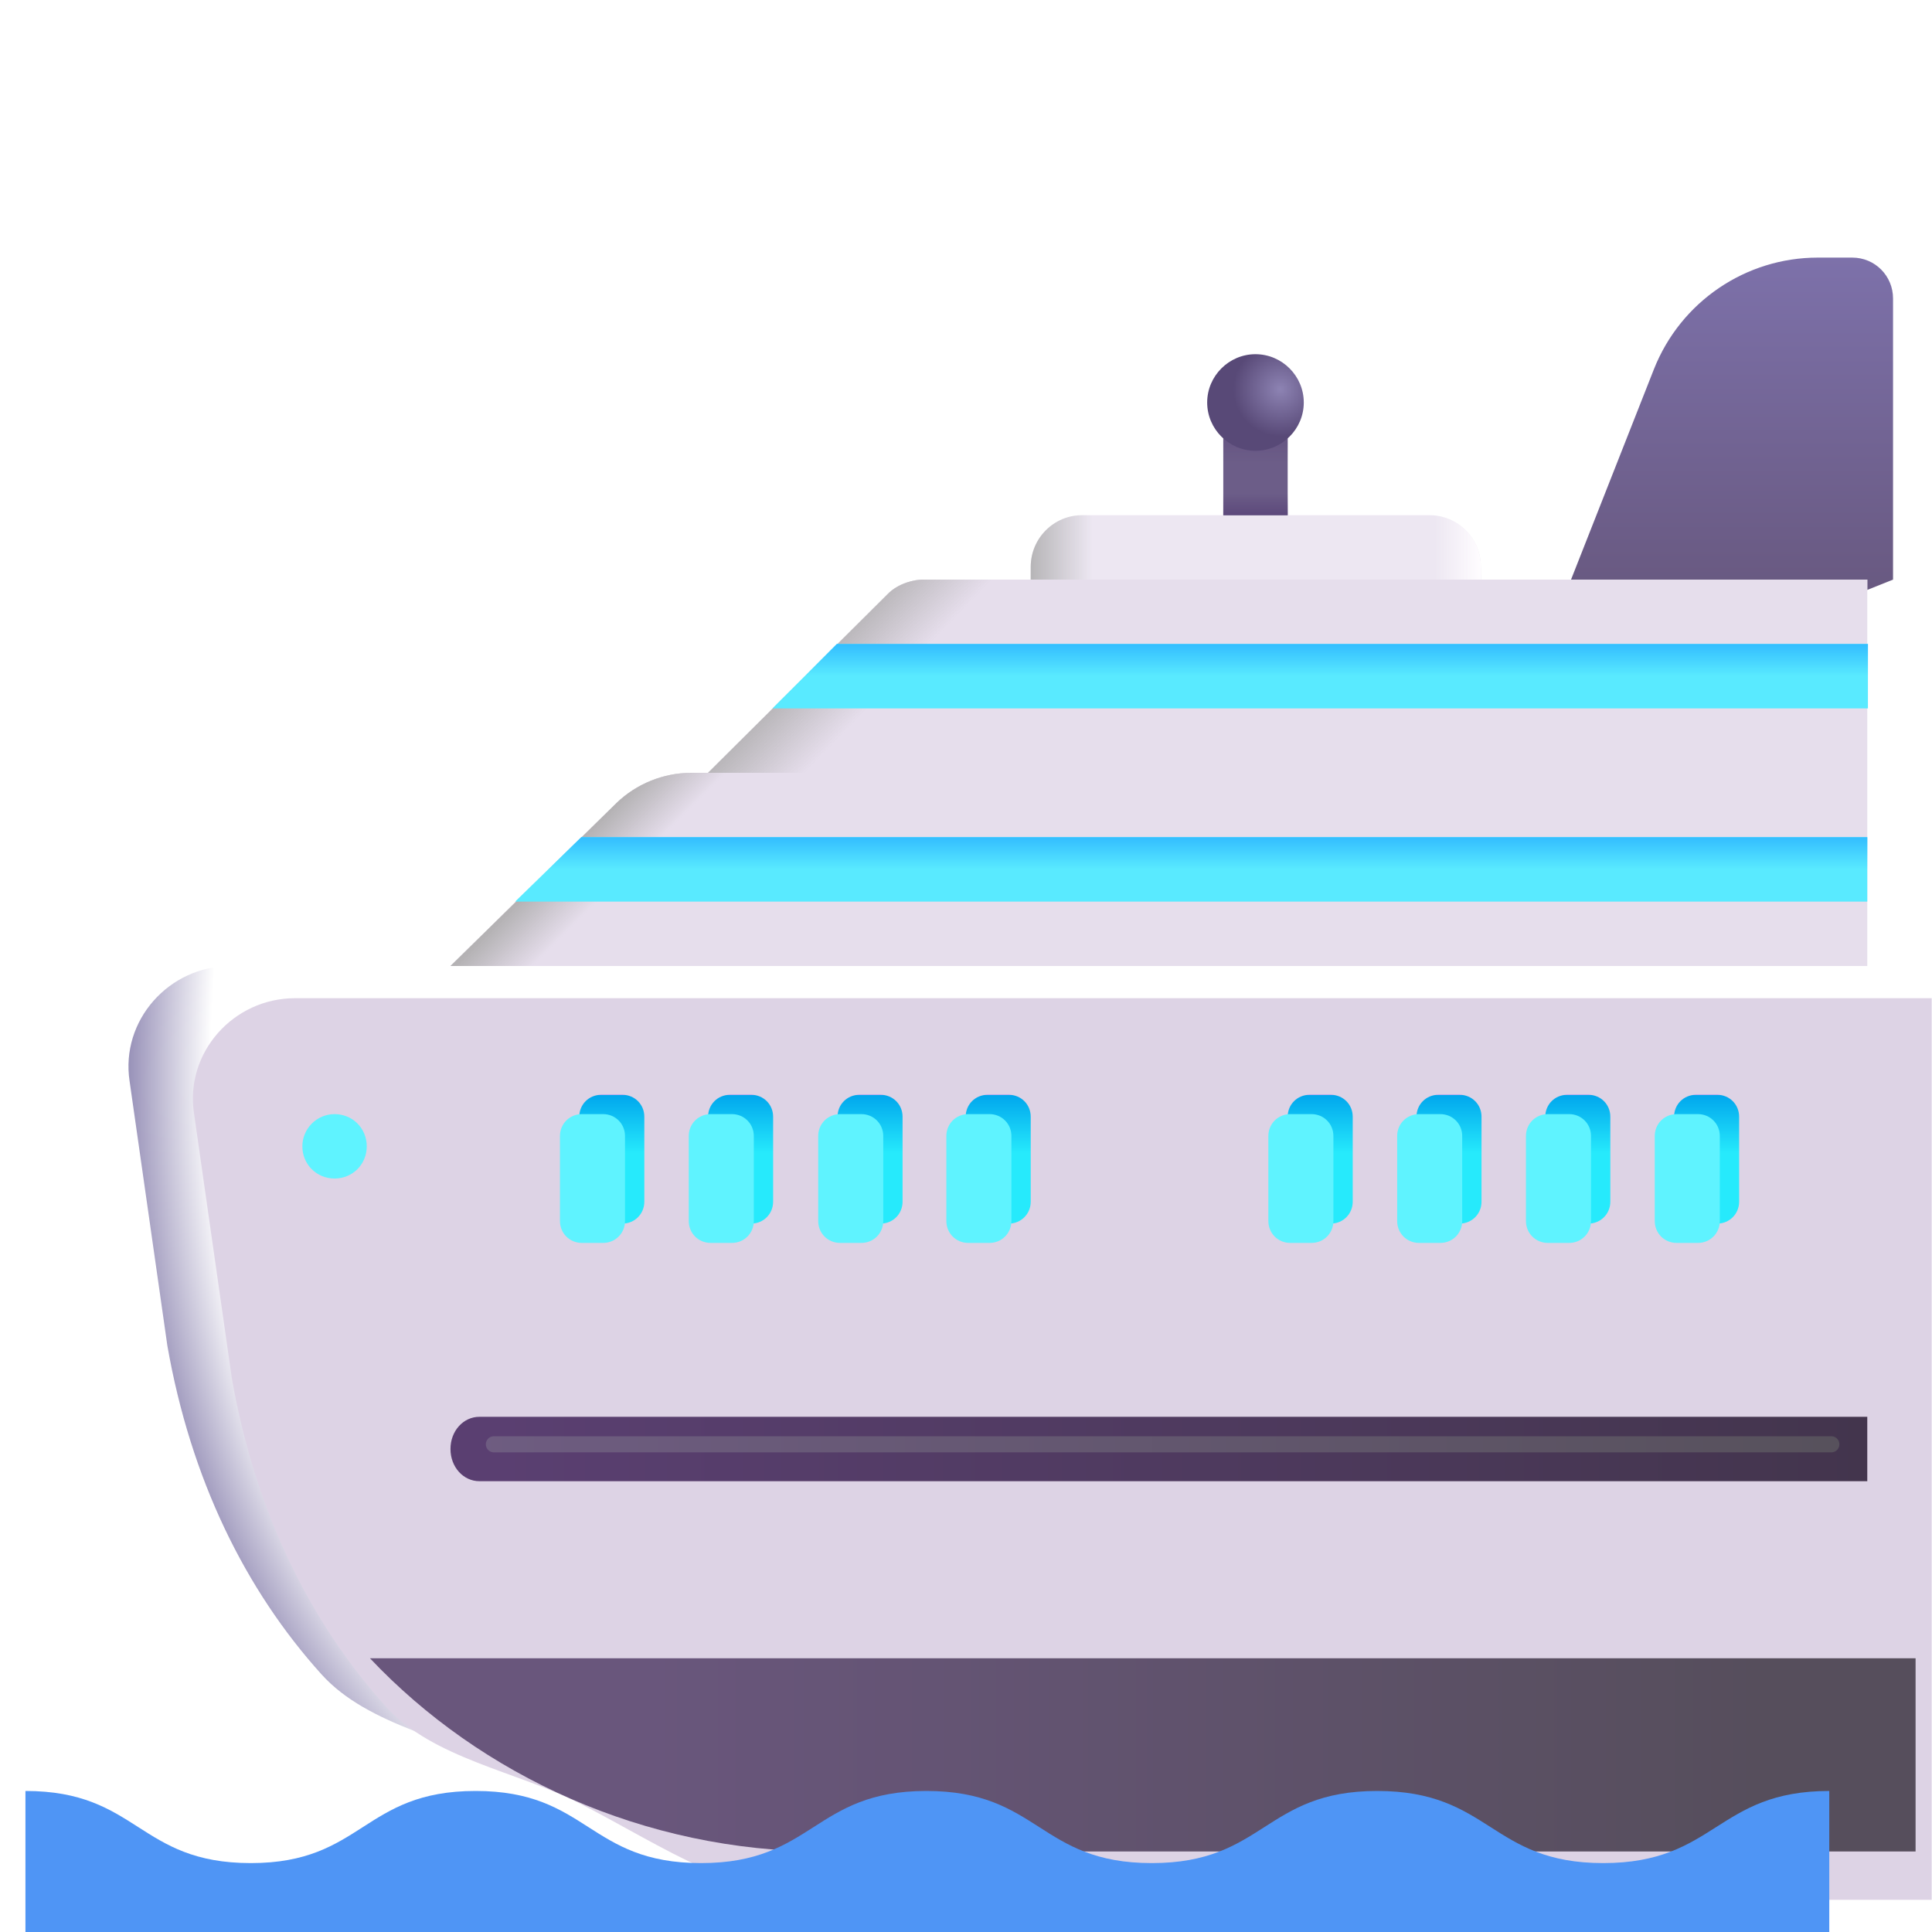 <svg viewBox="1 1 30 30" xmlns="http://www.w3.org/2000/svg">
<g filter="url(#filter0_i_18_12238)">
<path d="M28.827 5C27.708 5 26.698 5.683 26.282 6.733L24.995 10L27.495 11L29.995 10V5.634C29.995 5.287 29.718 5 29.361 5H28.827Z" fill="url(#paint0_linear_18_12238)"/>
</g>
<path d="M11.995 13L14.774 10.235C14.951 10.047 15.216 10 15.326 10H29.995V13L20.995 14L11.995 13Z" fill="url(#paint1_linear_18_12238)"/>
<path d="M11.995 13L14.774 10.235C14.951 10.047 15.216 10 15.326 10H29.995V13L20.995 14L11.995 13Z" fill="#E6DEEC"/>
<path d="M11.995 13L14.774 10.235C14.951 10.047 15.216 10 15.326 10H29.995V13L20.995 14L11.995 13Z" fill="url(#paint2_linear_18_12238)"/>
<path d="M11.735 13C11.304 13 10.883 13.17 10.572 13.47L7.995 16L19.995 17L29.995 16V13H11.735Z" fill="url(#paint3_linear_18_12238)"/>
<path d="M11.735 13C11.304 13 10.883 13.17 10.572 13.47L7.995 16L19.995 17L29.995 16V13H11.735Z" fill="#E6DEEC"/>
<path d="M11.735 13C11.304 13 10.883 13.17 10.572 13.47L7.995 16L19.995 17L29.995 16V13H11.735Z" fill="url(#paint4_linear_18_12238)"/>
<path d="M17.803 9C17.364 9 17.005 9.358 17.005 9.802V10H23.995V9.802C23.995 9.358 23.636 9 23.197 9H17.803Z" fill="url(#paint5_linear_18_12238)"/>
<path d="M17.803 9C17.364 9 17.005 9.358 17.005 9.802V10H23.995V9.802C23.995 9.358 23.636 9 23.197 9H17.803Z" fill="#EDE7F2"/>
<path d="M17.803 9C17.364 9 17.005 9.358 17.005 9.802V10H23.995V9.802C23.995 9.358 23.636 9 23.197 9H17.803Z" fill="url(#paint6_linear_18_12238)"/>
<path d="M17.803 9C17.364 9 17.005 9.358 17.005 9.802V10H23.995V9.802C23.995 9.358 23.636 9 23.197 9H17.803Z" fill="url(#paint7_linear_18_12238)"/>
<path d="M20.995 7H19.995V9H20.995V7Z" fill="#6C5D88"/>
<path d="M20.995 7H19.995V9H20.995V7Z" fill="url(#paint8_linear_18_12238)"/>
<path d="M20.995 7H19.995V9H20.995V7Z" fill="url(#paint9_linear_18_12238)"/>
<path d="M19.745 7.25C19.745 7.662 20.083 8 20.495 8C20.907 8 21.245 7.662 21.245 7.25C21.245 6.838 20.907 6.5 20.495 6.5C20.083 6.5 19.745 6.838 19.745 7.25Z" fill="url(#paint10_radial_18_12238)"/>
<path d="M13.995 11L12.995 12H30.005V11H13.995Z" fill="#59EAFF"/>
<path d="M13.995 11L12.995 12H30.005V11H13.995Z" fill="url(#paint11_linear_18_12238)"/>
<path d="M10.026 14L8.999 15H29.995V14H10.026Z" fill="#59EAFF"/>
<path d="M10.026 14L8.999 15H29.995V14H10.026Z" fill="url(#paint12_linear_18_12238)"/>
<path d="M4.582 16C3.62 16 2.871 16.848 3.012 17.786L3.599 21.897C3.962 23.964 4.805 25.685 5.995 27.002C6.722 27.806 8.039 28.011 8.995 28.5C10.34 29.188 11.421 30 13.076 30H29.995V16H4.582Z" fill="url(#paint13_radial_18_12238)"/>
<g filter="url(#filter1_ii_18_12238)">
<path d="M4.582 16C3.62 16 2.871 16.848 3.012 17.786L3.599 21.897C3.962 23.964 4.805 25.685 5.995 27.002C6.722 27.806 8.039 28.011 8.995 28.5C10.34 29.188 11.421 30 13.076 30H29.995V16H4.582Z" fill="#DDD3E5"/>
</g>
<path d="M8.445 23C8.194 23 7.995 23.22 7.995 23.5C7.995 23.78 8.194 24 8.445 24H29.995V23H8.445Z" fill="url(#paint14_linear_18_12238)"/>
<path d="M27.335 18C27.145 18 26.995 18.15 26.995 18.34V19.66C26.995 19.85 27.145 20 27.335 20H27.665C27.855 20 28.005 19.85 28.005 19.66V18.34C28.005 18.15 27.855 18 27.665 18H27.335Z" fill="url(#paint15_linear_18_12238)"/>
<path d="M25.335 18C25.145 18 24.995 18.15 24.995 18.34V19.66C24.995 19.85 25.145 20 25.335 20H25.665C25.855 20 26.005 19.85 26.005 19.66V18.34C26.005 18.15 25.855 18 25.665 18H25.335Z" fill="url(#paint16_linear_18_12238)"/>
<path d="M23.335 18C23.145 18 22.995 18.15 22.995 18.34V19.66C22.995 19.85 23.145 20 23.335 20H23.665C23.855 20 24.005 19.85 24.005 19.66V18.34C24.005 18.15 23.855 18 23.665 18H23.335Z" fill="url(#paint17_linear_18_12238)"/>
<path d="M21.335 18C21.145 18 20.995 18.15 20.995 18.34V19.66C20.995 19.85 21.145 20 21.335 20H21.665C21.855 20 22.005 19.85 22.005 19.66V18.34C22.005 18.15 21.855 18 21.665 18H21.335Z" fill="url(#paint18_linear_18_12238)"/>
<path d="M16.335 18C16.145 18 15.995 18.15 15.995 18.34V19.66C15.995 19.85 16.145 20 16.335 20H16.665C16.855 20 17.005 19.85 17.005 19.66V18.34C17.005 18.15 16.855 18 16.665 18H16.335Z" fill="url(#paint19_linear_18_12238)"/>
<path d="M14.345 18C14.155 18 14.005 18.15 14.005 18.34V19.66C14.005 19.85 14.155 20 14.345 20H14.675C14.865 20 15.015 19.85 15.015 19.66V18.34C15.015 18.15 14.865 18 14.675 18H14.345Z" fill="url(#paint20_linear_18_12238)"/>
<path d="M12.335 18C12.145 18 11.995 18.15 11.995 18.34V19.66C11.995 19.85 12.145 20 12.335 20H12.665C12.855 20 13.005 19.85 13.005 19.66V18.34C13.005 18.15 12.855 18 12.665 18H12.335Z" fill="url(#paint21_linear_18_12238)"/>
<path d="M10.335 18C10.145 18 9.995 18.15 9.995 18.34V19.66C9.995 19.85 10.145 20 10.335 20H10.665C10.855 20 11.005 19.85 11.005 19.66V18.34C11.005 18.15 10.855 18 10.665 18H10.335Z" fill="url(#paint22_linear_18_12238)"/>
<g filter="url(#filter2_i_18_12238)">
<path d="M27.335 18C27.145 18 26.995 18.15 26.995 18.34V19.66C26.995 19.85 27.145 20 27.335 20H27.665C27.855 20 28.005 19.85 28.005 19.66V18.34C28.005 18.15 27.855 18 27.665 18H27.335Z" fill="#5FF3FF"/>
</g>
<g filter="url(#filter3_i_18_12238)">
<path d="M25.335 18C25.145 18 24.995 18.15 24.995 18.34V19.66C24.995 19.85 25.145 20 25.335 20H25.665C25.855 20 26.005 19.85 26.005 19.66V18.34C26.005 18.15 25.855 18 25.665 18H25.335Z" fill="#5FF3FF"/>
</g>
<g filter="url(#filter4_i_18_12238)">
<path d="M23.335 18C23.145 18 22.995 18.15 22.995 18.34V19.66C22.995 19.85 23.145 20 23.335 20H23.665C23.855 20 24.005 19.85 24.005 19.66V18.34C24.005 18.15 23.855 18 23.665 18H23.335Z" fill="#5FF3FF"/>
</g>
<g filter="url(#filter5_i_18_12238)">
<path d="M21.335 18C21.145 18 20.995 18.15 20.995 18.34V19.66C20.995 19.85 21.145 20 21.335 20H21.665C21.855 20 22.005 19.85 22.005 19.66V18.34C22.005 18.15 21.855 18 21.665 18H21.335Z" fill="#5FF3FF"/>
</g>
<g filter="url(#filter6_i_18_12238)">
<path d="M16.335 18C16.145 18 15.995 18.15 15.995 18.34V19.66C15.995 19.85 16.145 20 16.335 20H16.665C16.855 20 17.005 19.85 17.005 19.66V18.34C17.005 18.15 16.855 18 16.665 18H16.335Z" fill="#5FF3FF"/>
</g>
<g filter="url(#filter7_i_18_12238)">
<path d="M14.345 18C14.155 18 14.005 18.15 14.005 18.34V19.66C14.005 19.85 14.155 20 14.345 20H14.675C14.865 20 15.015 19.85 15.015 19.66V18.34C15.015 18.15 14.865 18 14.675 18H14.345Z" fill="#5FF3FF"/>
</g>
<g filter="url(#filter8_i_18_12238)">
<path d="M12.335 18C12.145 18 11.995 18.15 11.995 18.34V19.66C11.995 19.85 12.145 20 12.335 20H12.665C12.855 20 13.005 19.85 13.005 19.66V18.34C13.005 18.15 12.855 18 12.665 18H12.335Z" fill="#5FF3FF"/>
</g>
<g filter="url(#filter9_i_18_12238)">
<path d="M10.335 18C10.145 18 9.995 18.15 9.995 18.34V19.66C9.995 19.85 10.145 20 10.335 20H10.665C10.855 20 11.005 19.85 11.005 19.66V18.34C11.005 18.15 10.855 18 10.665 18H10.335Z" fill="#5FF3FF"/>
</g>
<g filter="url(#filter10_i_18_12238)">
<path d="M13.03 30H29.995V27H5.995C7.711 28.818 10.249 30 13.03 30Z" fill="url(#paint23_linear_18_12238)"/>
</g>
<g filter="url(#filter11_ii_18_12238)">
<path d="M30.005 27.81C28.255 27.81 28.245 28.93 26.495 28.93C24.745 28.93 24.745 27.81 22.985 27.81C21.235 27.81 21.235 28.93 19.485 28.93C17.735 28.93 17.735 27.81 15.985 27.81C14.235 27.81 14.235 28.93 12.485 28.93C10.735 28.93 10.735 27.81 8.985 27.81C7.235 27.81 7.235 28.93 5.495 28.93C3.745 28.93 3.745 27.81 1.995 27.81V30.13H30.005V27.81Z" fill="#4F95F5"/>
</g>
<g filter="url(#filter12_i_18_12238)">
<path d="M5.995 18.5C5.995 18.78 6.215 19 6.495 19C6.775 19 6.995 18.78 6.995 18.5C6.995 18.22 6.775 18 6.495 18C6.215 18 5.995 18.23 5.995 18.5Z" fill="#5FF3FF"/>
</g>
<g filter="url(#filter13_f_18_12238)">
<path d="M8.669 23.427H29.437" stroke="url(#paint24_linear_18_12238)" stroke-width="0.25" stroke-linecap="round"/>
</g>
<defs>
<filter id="filter0_i_18_12238" x="24.995" y="5" width="5.4" height="6" filterUnits="userSpaceOnUse" color-interpolation-filters="sRGB">
<feFlood flood-opacity="0" result="BackgroundImageFix"/>
<feBlend mode="normal" in="SourceGraphic" in2="BackgroundImageFix" result="shape"/>
<feColorMatrix in="SourceAlpha" type="matrix" values="0 0 0 0 0 0 0 0 0 0 0 0 0 0 0 0 0 0 127 0" result="hardAlpha"/>
<feOffset dx="0.4"/>
<feGaussianBlur stdDeviation="0.25"/>
<feComposite in2="hardAlpha" operator="arithmetic" k2="-1" k3="1"/>
<feColorMatrix type="matrix" values="0 0 0 0 0.325 0 0 0 0 0.275 0 0 0 0 0.404 0 0 0 1 0"/>
<feBlend mode="normal" in2="shape" result="effect1_innerShadow_18_12238"/>
</filter>
<filter id="filter1_ii_18_12238" x="2.995" y="15.75" width="28" height="15" filterUnits="userSpaceOnUse" color-interpolation-filters="sRGB">
<feFlood flood-opacity="0" result="BackgroundImageFix"/>
<feBlend mode="normal" in="SourceGraphic" in2="BackgroundImageFix" result="shape"/>
<feColorMatrix in="SourceAlpha" type="matrix" values="0 0 0 0 0 0 0 0 0 0 0 0 0 0 0 0 0 0 127 0" result="hardAlpha"/>
<feOffset dx="1" dy="-0.25"/>
<feGaussianBlur stdDeviation="0.5"/>
<feComposite in2="hardAlpha" operator="arithmetic" k2="-1" k3="1"/>
<feColorMatrix type="matrix" values="0 0 0 0 0.584 0 0 0 0 0.537 0 0 0 0 0.624 0 0 0 1 0"/>
<feBlend mode="normal" in2="shape" result="effect1_innerShadow_18_12238"/>
<feColorMatrix in="SourceAlpha" type="matrix" values="0 0 0 0 0 0 0 0 0 0 0 0 0 0 0 0 0 0 127 0" result="hardAlpha"/>
<feOffset dy="0.75"/>
<feGaussianBlur stdDeviation="0.5"/>
<feComposite in2="hardAlpha" operator="arithmetic" k2="-1" k3="1"/>
<feColorMatrix type="matrix" values="0 0 0 0 0.925 0 0 0 0 0.91 0 0 0 0 0.941 0 0 0 1 0"/>
<feBlend mode="normal" in2="effect1_innerShadow_18_12238" result="effect2_innerShadow_18_12238"/>
</filter>
<filter id="filter2_i_18_12238" x="26.695" y="18" width="1.31" height="2.3" filterUnits="userSpaceOnUse" color-interpolation-filters="sRGB">
<feFlood flood-opacity="0" result="BackgroundImageFix"/>
<feBlend mode="normal" in="SourceGraphic" in2="BackgroundImageFix" result="shape"/>
<feColorMatrix in="SourceAlpha" type="matrix" values="0 0 0 0 0 0 0 0 0 0 0 0 0 0 0 0 0 0 127 0" result="hardAlpha"/>
<feOffset dx="-0.3" dy="0.3"/>
<feGaussianBlur stdDeviation="0.3"/>
<feComposite in2="hardAlpha" operator="arithmetic" k2="-1" k3="1"/>
<feColorMatrix type="matrix" values="0 0 0 0 0 0 0 0 0 0.682 0 0 0 0 0.996 0 0 0 1 0"/>
<feBlend mode="normal" in2="shape" result="effect1_innerShadow_18_12238"/>
</filter>
<filter id="filter3_i_18_12238" x="24.695" y="18" width="1.31" height="2.3" filterUnits="userSpaceOnUse" color-interpolation-filters="sRGB">
<feFlood flood-opacity="0" result="BackgroundImageFix"/>
<feBlend mode="normal" in="SourceGraphic" in2="BackgroundImageFix" result="shape"/>
<feColorMatrix in="SourceAlpha" type="matrix" values="0 0 0 0 0 0 0 0 0 0 0 0 0 0 0 0 0 0 127 0" result="hardAlpha"/>
<feOffset dx="-0.3" dy="0.3"/>
<feGaussianBlur stdDeviation="0.3"/>
<feComposite in2="hardAlpha" operator="arithmetic" k2="-1" k3="1"/>
<feColorMatrix type="matrix" values="0 0 0 0 0 0 0 0 0 0.682 0 0 0 0 0.996 0 0 0 1 0"/>
<feBlend mode="normal" in2="shape" result="effect1_innerShadow_18_12238"/>
</filter>
<filter id="filter4_i_18_12238" x="22.695" y="18" width="1.31" height="2.3" filterUnits="userSpaceOnUse" color-interpolation-filters="sRGB">
<feFlood flood-opacity="0" result="BackgroundImageFix"/>
<feBlend mode="normal" in="SourceGraphic" in2="BackgroundImageFix" result="shape"/>
<feColorMatrix in="SourceAlpha" type="matrix" values="0 0 0 0 0 0 0 0 0 0 0 0 0 0 0 0 0 0 127 0" result="hardAlpha"/>
<feOffset dx="-0.3" dy="0.3"/>
<feGaussianBlur stdDeviation="0.3"/>
<feComposite in2="hardAlpha" operator="arithmetic" k2="-1" k3="1"/>
<feColorMatrix type="matrix" values="0 0 0 0 0 0 0 0 0 0.682 0 0 0 0 0.996 0 0 0 1 0"/>
<feBlend mode="normal" in2="shape" result="effect1_innerShadow_18_12238"/>
</filter>
<filter id="filter5_i_18_12238" x="20.695" y="18" width="1.31" height="2.3" filterUnits="userSpaceOnUse" color-interpolation-filters="sRGB">
<feFlood flood-opacity="0" result="BackgroundImageFix"/>
<feBlend mode="normal" in="SourceGraphic" in2="BackgroundImageFix" result="shape"/>
<feColorMatrix in="SourceAlpha" type="matrix" values="0 0 0 0 0 0 0 0 0 0 0 0 0 0 0 0 0 0 127 0" result="hardAlpha"/>
<feOffset dx="-0.3" dy="0.3"/>
<feGaussianBlur stdDeviation="0.3"/>
<feComposite in2="hardAlpha" operator="arithmetic" k2="-1" k3="1"/>
<feColorMatrix type="matrix" values="0 0 0 0 0 0 0 0 0 0.682 0 0 0 0 0.996 0 0 0 1 0"/>
<feBlend mode="normal" in2="shape" result="effect1_innerShadow_18_12238"/>
</filter>
<filter id="filter6_i_18_12238" x="15.695" y="18" width="1.31" height="2.3" filterUnits="userSpaceOnUse" color-interpolation-filters="sRGB">
<feFlood flood-opacity="0" result="BackgroundImageFix"/>
<feBlend mode="normal" in="SourceGraphic" in2="BackgroundImageFix" result="shape"/>
<feColorMatrix in="SourceAlpha" type="matrix" values="0 0 0 0 0 0 0 0 0 0 0 0 0 0 0 0 0 0 127 0" result="hardAlpha"/>
<feOffset dx="-0.3" dy="0.3"/>
<feGaussianBlur stdDeviation="0.3"/>
<feComposite in2="hardAlpha" operator="arithmetic" k2="-1" k3="1"/>
<feColorMatrix type="matrix" values="0 0 0 0 0 0 0 0 0 0.682 0 0 0 0 0.996 0 0 0 1 0"/>
<feBlend mode="normal" in2="shape" result="effect1_innerShadow_18_12238"/>
</filter>
<filter id="filter7_i_18_12238" x="13.705" y="18" width="1.31" height="2.3" filterUnits="userSpaceOnUse" color-interpolation-filters="sRGB">
<feFlood flood-opacity="0" result="BackgroundImageFix"/>
<feBlend mode="normal" in="SourceGraphic" in2="BackgroundImageFix" result="shape"/>
<feColorMatrix in="SourceAlpha" type="matrix" values="0 0 0 0 0 0 0 0 0 0 0 0 0 0 0 0 0 0 127 0" result="hardAlpha"/>
<feOffset dx="-0.3" dy="0.3"/>
<feGaussianBlur stdDeviation="0.3"/>
<feComposite in2="hardAlpha" operator="arithmetic" k2="-1" k3="1"/>
<feColorMatrix type="matrix" values="0 0 0 0 0 0 0 0 0 0.682 0 0 0 0 0.996 0 0 0 1 0"/>
<feBlend mode="normal" in2="shape" result="effect1_innerShadow_18_12238"/>
</filter>
<filter id="filter8_i_18_12238" x="11.695" y="18" width="1.31" height="2.3" filterUnits="userSpaceOnUse" color-interpolation-filters="sRGB">
<feFlood flood-opacity="0" result="BackgroundImageFix"/>
<feBlend mode="normal" in="SourceGraphic" in2="BackgroundImageFix" result="shape"/>
<feColorMatrix in="SourceAlpha" type="matrix" values="0 0 0 0 0 0 0 0 0 0 0 0 0 0 0 0 0 0 127 0" result="hardAlpha"/>
<feOffset dx="-0.3" dy="0.3"/>
<feGaussianBlur stdDeviation="0.3"/>
<feComposite in2="hardAlpha" operator="arithmetic" k2="-1" k3="1"/>
<feColorMatrix type="matrix" values="0 0 0 0 0 0 0 0 0 0.682 0 0 0 0 0.996 0 0 0 1 0"/>
<feBlend mode="normal" in2="shape" result="effect1_innerShadow_18_12238"/>
</filter>
<filter id="filter9_i_18_12238" x="9.695" y="18" width="1.31" height="2.3" filterUnits="userSpaceOnUse" color-interpolation-filters="sRGB">
<feFlood flood-opacity="0" result="BackgroundImageFix"/>
<feBlend mode="normal" in="SourceGraphic" in2="BackgroundImageFix" result="shape"/>
<feColorMatrix in="SourceAlpha" type="matrix" values="0 0 0 0 0 0 0 0 0 0 0 0 0 0 0 0 0 0 127 0" result="hardAlpha"/>
<feOffset dx="-0.3" dy="0.3"/>
<feGaussianBlur stdDeviation="0.3"/>
<feComposite in2="hardAlpha" operator="arithmetic" k2="-1" k3="1"/>
<feColorMatrix type="matrix" values="0 0 0 0 0 0 0 0 0 0.682 0 0 0 0 0.996 0 0 0 1 0"/>
<feBlend mode="normal" in2="shape" result="effect1_innerShadow_18_12238"/>
</filter>
<filter id="filter10_i_18_12238" x="5.995" y="26.75" width="24.75" height="3.25" filterUnits="userSpaceOnUse" color-interpolation-filters="sRGB">
<feFlood flood-opacity="0" result="BackgroundImageFix"/>
<feBlend mode="normal" in="SourceGraphic" in2="BackgroundImageFix" result="shape"/>
<feColorMatrix in="SourceAlpha" type="matrix" values="0 0 0 0 0 0 0 0 0 0 0 0 0 0 0 0 0 0 127 0" result="hardAlpha"/>
<feOffset dx="0.75" dy="-0.25"/>
<feGaussianBlur stdDeviation="0.375"/>
<feComposite in2="hardAlpha" operator="arithmetic" k2="-1" k3="1"/>
<feColorMatrix type="matrix" values="0 0 0 0 0.322 0 0 0 0 0.231 0 0 0 0 0.408 0 0 0 1 0"/>
<feBlend mode="normal" in2="shape" result="effect1_innerShadow_18_12238"/>
</filter>
<filter id="filter11_ii_18_12238" x="1.395" y="27.81" width="28.61" height="2.92" filterUnits="userSpaceOnUse" color-interpolation-filters="sRGB">
<feFlood flood-opacity="0" result="BackgroundImageFix"/>
<feBlend mode="normal" in="SourceGraphic" in2="BackgroundImageFix" result="shape"/>
<feColorMatrix in="SourceAlpha" type="matrix" values="0 0 0 0 0 0 0 0 0 0 0 0 0 0 0 0 0 0 127 0" result="hardAlpha"/>
<feOffset dx="-0.6" dy="0.6"/>
<feGaussianBlur stdDeviation="0.3"/>
<feComposite in2="hardAlpha" operator="arithmetic" k2="-1" k3="1"/>
<feColorMatrix type="matrix" values="0 0 0 0 0.384 0 0 0 0 0.675 0 0 0 0 0.996 0 0 0 1 0"/>
<feBlend mode="normal" in2="shape" result="effect1_innerShadow_18_12238"/>
<feColorMatrix in="SourceAlpha" type="matrix" values="0 0 0 0 0 0 0 0 0 0 0 0 0 0 0 0 0 0 127 0" result="hardAlpha"/>
<feOffset dy="0.4"/>
<feGaussianBlur stdDeviation="0.2"/>
<feComposite in2="hardAlpha" operator="arithmetic" k2="-1" k3="1"/>
<feColorMatrix type="matrix" values="0 0 0 0 0.247 0 0 0 0 0.537 0 0 0 0 0.894 0 0 0 1 0"/>
<feBlend mode="normal" in2="effect1_innerShadow_18_12238" result="effect2_innerShadow_18_12238"/>
</filter>
<filter id="filter12_i_18_12238" x="5.695" y="18" width="1.3" height="1.3" filterUnits="userSpaceOnUse" color-interpolation-filters="sRGB">
<feFlood flood-opacity="0" result="BackgroundImageFix"/>
<feBlend mode="normal" in="SourceGraphic" in2="BackgroundImageFix" result="shape"/>
<feColorMatrix in="SourceAlpha" type="matrix" values="0 0 0 0 0 0 0 0 0 0 0 0 0 0 0 0 0 0 127 0" result="hardAlpha"/>
<feOffset dx="-0.3" dy="0.3"/>
<feGaussianBlur stdDeviation="0.3"/>
<feComposite in2="hardAlpha" operator="arithmetic" k2="-1" k3="1"/>
<feColorMatrix type="matrix" values="0 0 0 0 0 0 0 0 0 0.682 0 0 0 0 0.996 0 0 0 1 0"/>
<feBlend mode="normal" in2="shape" result="effect1_innerShadow_18_12238"/>
</filter>
<filter id="filter13_f_18_12238" x="8.144" y="22.901" width="21.818" height="1.05" filterUnits="userSpaceOnUse" color-interpolation-filters="sRGB">
<feFlood flood-opacity="0" result="BackgroundImageFix"/>
<feBlend mode="normal" in="SourceGraphic" in2="BackgroundImageFix" result="shape"/>
<feGaussianBlur stdDeviation="0.2" result="effect1_foregroundBlur_18_12238"/>
</filter>
<linearGradient id="paint0_linear_18_12238" x1="27.495" y1="5" x2="27.495" y2="11" gradientUnits="userSpaceOnUse">
<stop stop-color="#7D71AA"/>
<stop offset="1" stop-color="#65557A"/>
</linearGradient>
<linearGradient id="paint1_linear_18_12238" x1="11.995" y1="28.5" x2="3.763" y2="20.406" gradientUnits="userSpaceOnUse">
<stop offset="0.084" stop-color="white"/>
<stop offset="0.881" stop-color="white"/>
<stop offset="1" stop-color="#9B9B9A"/>
</linearGradient>
<linearGradient id="paint2_linear_18_12238" x1="13.18" y1="11.62" x2="14.038" y2="12.452" gradientUnits="userSpaceOnUse">
<stop stop-color="#B4B2B4"/>
<stop offset="1" stop-color="#B4B2B4" stop-opacity="0"/>
</linearGradient>
<linearGradient id="paint3_linear_18_12238" x1="9.995" y1="31.5" x2="0.745" y2="22.182" gradientUnits="userSpaceOnUse">
<stop offset="0.084" stop-color="white"/>
<stop offset="0.881" stop-color="white"/>
<stop offset="1" stop-color="#9B9B9A"/>
</linearGradient>
<linearGradient id="paint4_linear_18_12238" x1="9.444" y1="14.62" x2="10.053" y2="15.229" gradientUnits="userSpaceOnUse">
<stop stop-color="#B4B2B4"/>
<stop offset="1" stop-color="#B4B2B4" stop-opacity="0"/>
</linearGradient>
<linearGradient id="paint5_linear_18_12238" x1="25.995" y1="-9.16099e-08" x2="25.867" y2="11.091" gradientUnits="userSpaceOnUse">
<stop offset="0.084" stop-color="white"/>
<stop offset="0.881" stop-color="white"/>
<stop offset="1" stop-color="#9B9B9A"/>
</linearGradient>
<linearGradient id="paint6_linear_18_12238" x1="17.005" y1="10" x2="17.964" y2="10" gradientUnits="userSpaceOnUse">
<stop stop-color="#B6B5B7"/>
<stop offset="1" stop-color="#B6B5B7" stop-opacity="0"/>
</linearGradient>
<linearGradient id="paint7_linear_18_12238" x1="23.995" y1="10" x2="23.276" y2="10" gradientUnits="userSpaceOnUse">
<stop stop-color="#FFFDFF"/>
<stop offset="1" stop-color="#FFFDFF" stop-opacity="0"/>
</linearGradient>
<linearGradient id="paint8_linear_18_12238" x1="20.569" y1="9.027" x2="20.569" y2="8.66" gradientUnits="userSpaceOnUse">
<stop stop-color="#5B477A"/>
<stop offset="1" stop-color="#5B477A" stop-opacity="0"/>
</linearGradient>
<linearGradient id="paint9_linear_18_12238" x1="20.569" y1="7.172" x2="20.569" y2="8.172" gradientUnits="userSpaceOnUse">
<stop stop-color="#5B477A"/>
<stop offset="1" stop-color="#5B477A" stop-opacity="0"/>
</linearGradient>
<radialGradient id="paint10_radial_18_12238" cx="0" cy="0" r="1" gradientUnits="userSpaceOnUse" gradientTransform="translate(20.88 7.045) rotate(135) scale(0.729)">
<stop stop-color="#8D83B3"/>
<stop offset="1" stop-color="#584977"/>
</radialGradient>
<linearGradient id="paint11_linear_18_12238" x1="21.498" y1="11" x2="21.498" y2="11.5" gradientUnits="userSpaceOnUse">
<stop stop-color="#33BDFF"/>
<stop offset="1" stop-color="#33BDFF" stop-opacity="0"/>
</linearGradient>
<linearGradient id="paint12_linear_18_12238" x1="19.495" y1="14" x2="19.495" y2="14.5" gradientUnits="userSpaceOnUse">
<stop stop-color="#33BDFF"/>
<stop offset="1" stop-color="#33BDFF" stop-opacity="0"/>
</linearGradient>
<radialGradient id="paint13_radial_18_12238" cx="0" cy="0" r="1" gradientUnits="userSpaceOnUse" gradientTransform="translate(22.995 12) rotate(131.634) scale(24.083 17.867)">
<stop stop-color="#D3D2D2"/>
<stop offset="0.084" stop-color="white"/>
<stop offset="0.904" stop-color="white"/>
<stop offset="0.998" stop-color="#635994"/>
</radialGradient>
<linearGradient id="paint14_linear_18_12238" x1="8.699" y1="23.503" x2="29.985" y2="23.503" gradientUnits="userSpaceOnUse">
<stop stop-color="#5A3F71"/>
<stop offset="1" stop-color="#43354D"/>
</linearGradient>
<linearGradient id="paint15_linear_18_12238" x1="27.5" y1="18" x2="27.5" y2="20" gradientUnits="userSpaceOnUse">
<stop stop-color="#7B61FF"/>
<stop offset="0" stop-color="#00A6ED"/>
<stop offset="0.453" stop-color="#26EAFC"/>
</linearGradient>
<linearGradient id="paint16_linear_18_12238" x1="25.5" y1="18" x2="25.5" y2="20" gradientUnits="userSpaceOnUse">
<stop stop-color="#7B61FF"/>
<stop offset="0" stop-color="#00A6ED"/>
<stop offset="0.453" stop-color="#26EAFC"/>
</linearGradient>
<linearGradient id="paint17_linear_18_12238" x1="23.5" y1="18" x2="23.5" y2="20" gradientUnits="userSpaceOnUse">
<stop stop-color="#7B61FF"/>
<stop offset="0" stop-color="#00A6ED"/>
<stop offset="0.453" stop-color="#26EAFC"/>
</linearGradient>
<linearGradient id="paint18_linear_18_12238" x1="21.5" y1="18" x2="21.5" y2="20" gradientUnits="userSpaceOnUse">
<stop stop-color="#7B61FF"/>
<stop offset="0" stop-color="#00A6ED"/>
<stop offset="0.453" stop-color="#26EAFC"/>
</linearGradient>
<linearGradient id="paint19_linear_18_12238" x1="16.5" y1="18" x2="16.5" y2="20" gradientUnits="userSpaceOnUse">
<stop stop-color="#7B61FF"/>
<stop offset="0" stop-color="#00A6ED"/>
<stop offset="0.453" stop-color="#26EAFC"/>
</linearGradient>
<linearGradient id="paint20_linear_18_12238" x1="14.51" y1="18" x2="14.51" y2="20" gradientUnits="userSpaceOnUse">
<stop stop-color="#7B61FF"/>
<stop offset="0" stop-color="#00A6ED"/>
<stop offset="0.453" stop-color="#26EAFC"/>
</linearGradient>
<linearGradient id="paint21_linear_18_12238" x1="12.5" y1="18" x2="12.5" y2="20" gradientUnits="userSpaceOnUse">
<stop stop-color="#7B61FF"/>
<stop offset="0" stop-color="#00A6ED"/>
<stop offset="0.453" stop-color="#26EAFC"/>
</linearGradient>
<linearGradient id="paint22_linear_18_12238" x1="10.5" y1="18" x2="10.5" y2="20" gradientUnits="userSpaceOnUse">
<stop stop-color="#7B61FF"/>
<stop offset="0" stop-color="#00A6ED"/>
<stop offset="0.453" stop-color="#26EAFC"/>
</linearGradient>
<linearGradient id="paint23_linear_18_12238" x1="10.316" y1="28.825" x2="27.619" y2="28.825" gradientUnits="userSpaceOnUse">
<stop stop-color="#69567C"/>
<stop offset="1" stop-color="#564E5C"/>
</linearGradient>
<linearGradient id="paint24_linear_18_12238" x1="8.337" y1="23.427" x2="29.437" y2="23.427" gradientUnits="userSpaceOnUse">
<stop stop-color="#6E5C81"/>
<stop offset="1" stop-color="#57515C"/>
</linearGradient>
</defs>
</svg>

